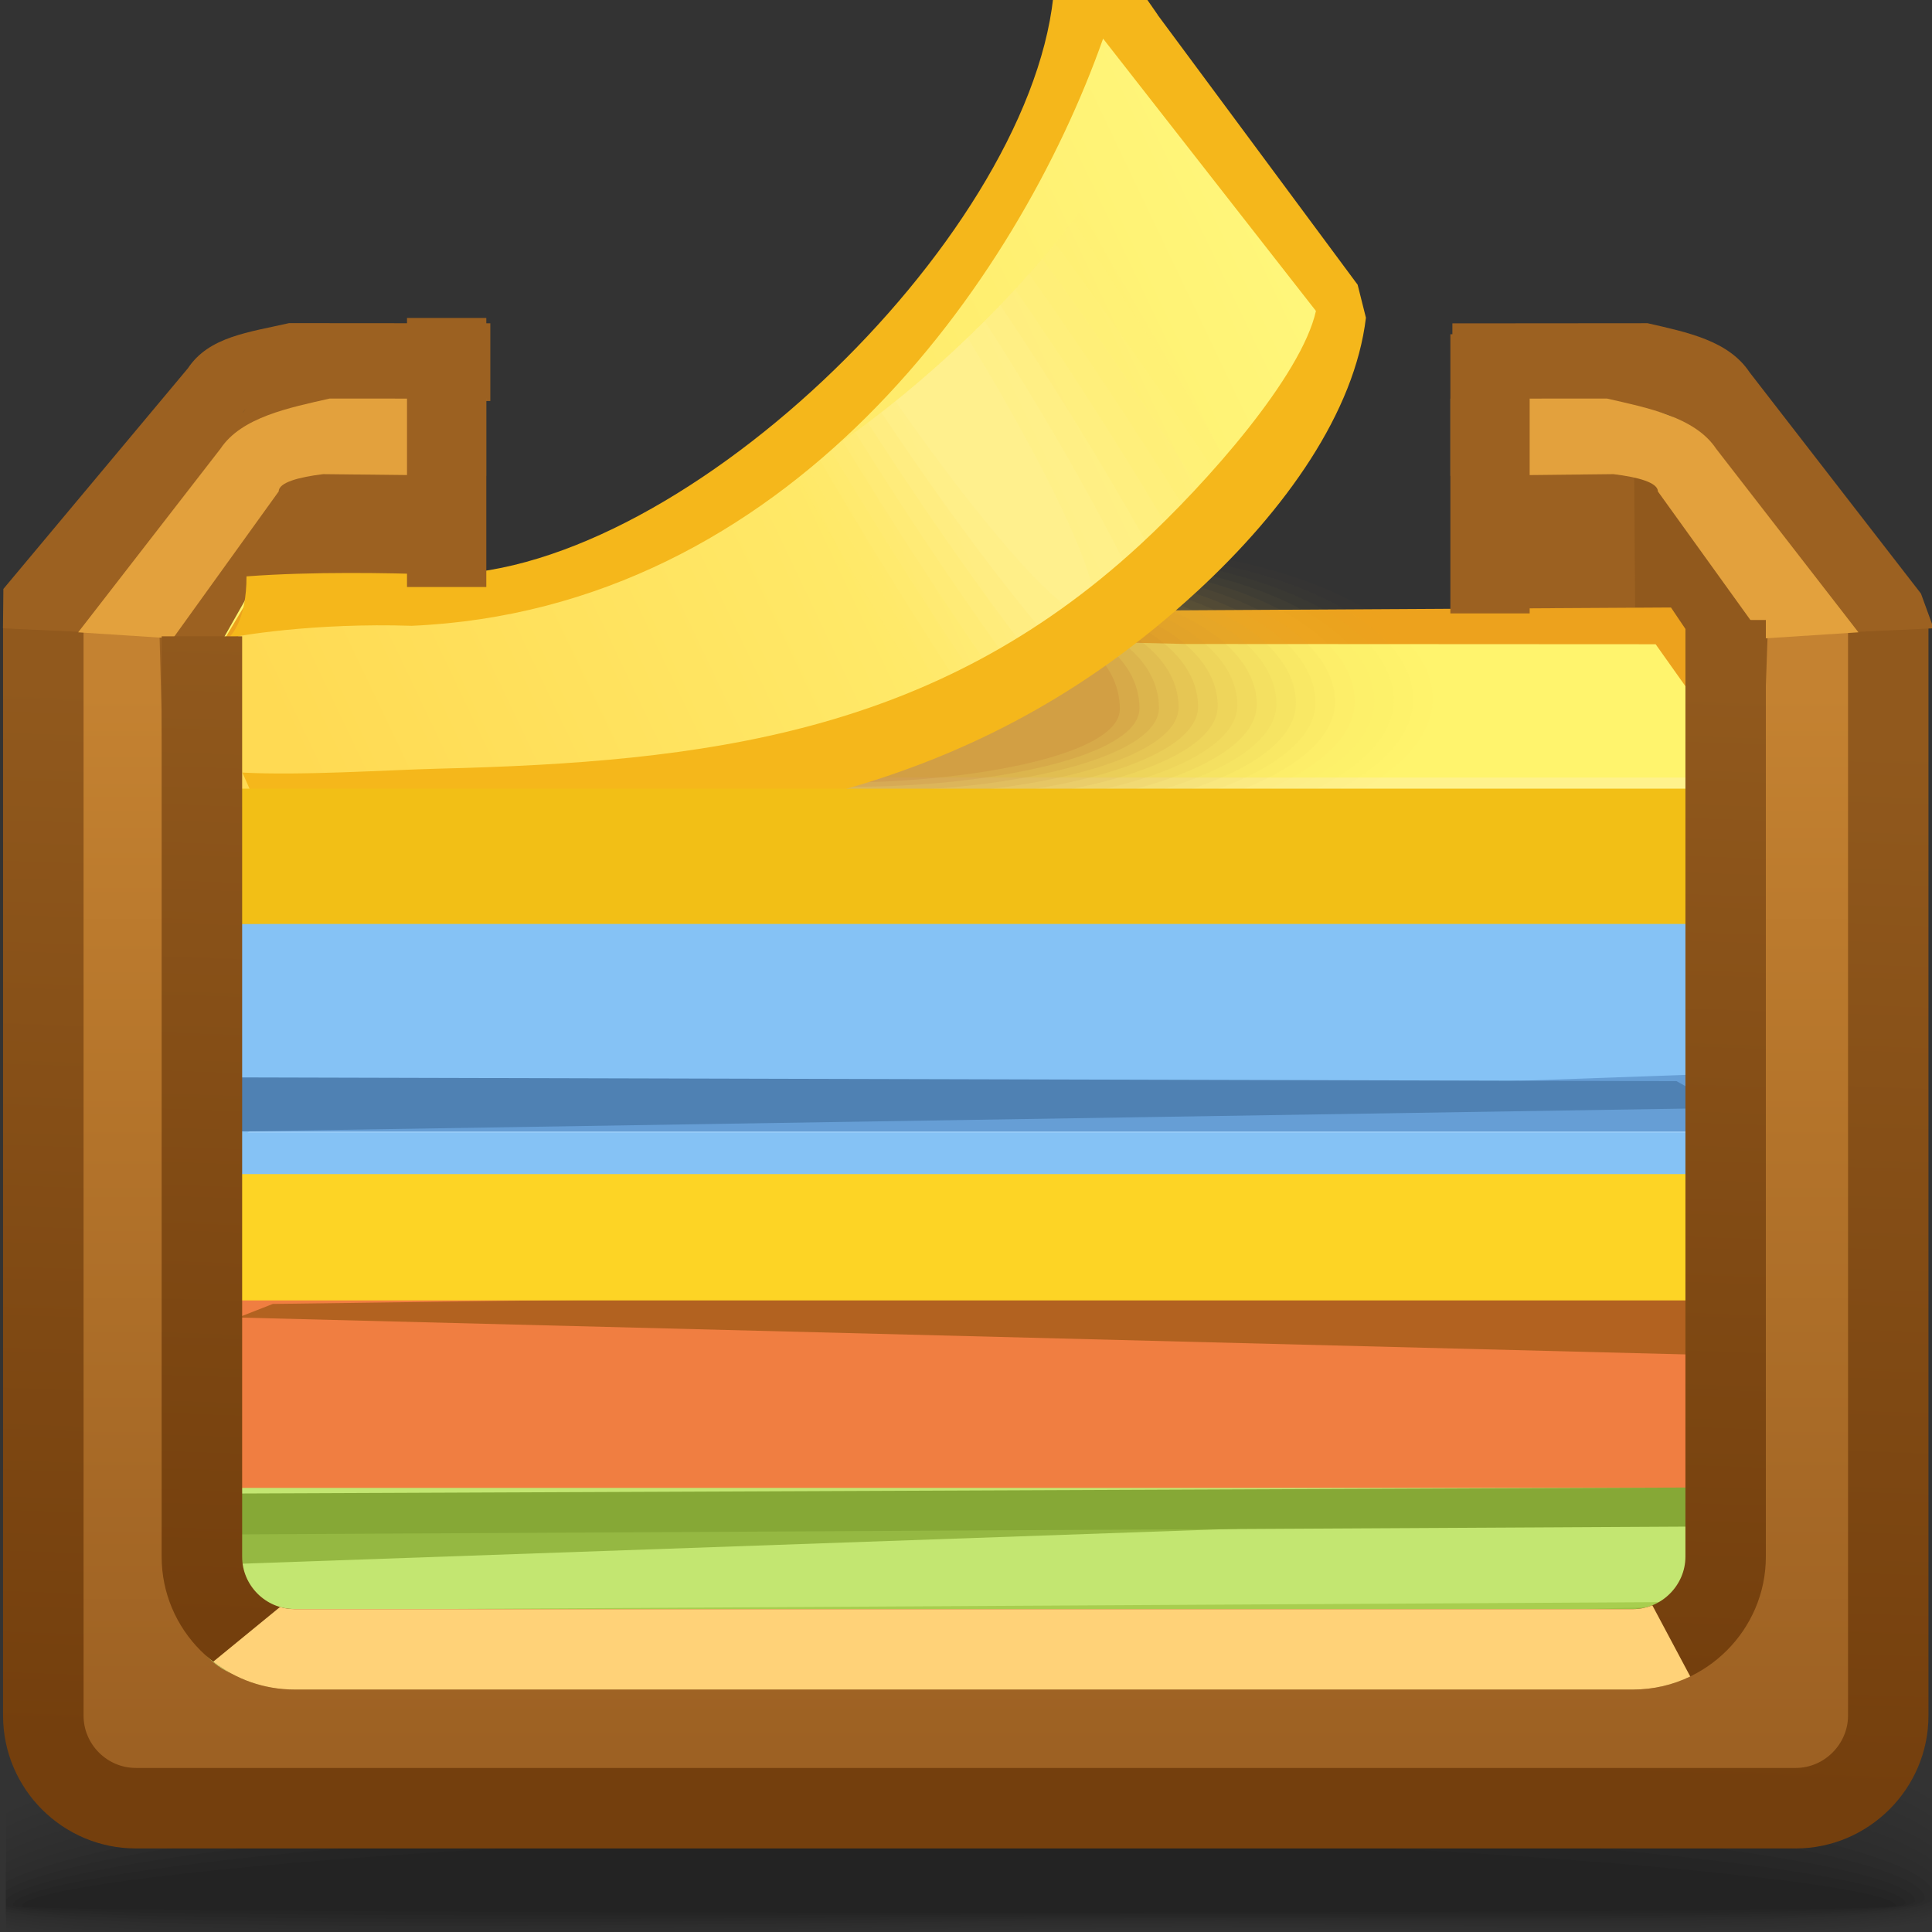 <?xml version="1.0" encoding="UTF-8" standalone="no"?>
<!-- Creator: CorelDRAW -->

<svg
   xmlns:dc="http://purl.org/dc/elements/1.1/"
   xmlns:cc="http://creativecommons.org/ns#"
   xmlns:rdf="http://www.w3.org/1999/02/22-rdf-syntax-ns#"
   xmlns:svg="http://www.w3.org/2000/svg"
   xmlns="http://www.w3.org/2000/svg"
   xmlns:xlink="http://www.w3.org/1999/xlink"
   xmlns:sodipodi="http://sodipodi.sourceforge.net/DTD/sodipodi-0.dtd"
   xmlns:inkscape="http://www.inkscape.org/namespaces/inkscape"
   xml:space="preserve"
   width="24px"
   height="24px"
   style="shape-rendering:geometricPrecision; text-rendering:geometricPrecision; image-rendering:optimizeQuality; fill-rule:evenodd; clip-rule:evenodd"
   viewBox="0 0 24 24"
   id="svg2"
   version="1.1"
   inkscape:version="0.48.1 r9760"
   sodipodi:docname="knotes.svg"><rect x="0" y="0" width="24" height="24" fill="#333333" stroke="none"/><sodipodi:namedview
   pagecolor="#ffffff"
   bordercolor="#666666"
   borderopacity="1"
   objecttolerance="10"
   gridtolerance="10"
   guidetolerance="10"
   inkscape:pageopacity="0"
   inkscape:pageshadow="2"
   inkscape:window-width="640"
   inkscape:window-height="480"
   id="namedview142"
   showgrid="false"
   inkscape:zoom="12.583333"
   inkscape:cx="12"
   inkscape:cy="12"
   inkscape:window-x="0"
   inkscape:window-y="24"
   inkscape:window-maximized="0"
   inkscape:current-layer="svg2" />
 <defs
   id="defs4">
  <style
   type="text/css"
   id="style6">
   
    .fil16 {fill:#85C2F5}
    .fil15 {fill:#91591D}
    .fil14 {fill:#9C6121}
    .fil22 {fill:#C3E671}
    .fil19 {fill:#F07E41}
    .fil58 {fill:#F2BF16}
    .fil21 {fill:#FDD425}
    .fil26 {fill:#FFF46D}
    .fil59 {fill:#4F81B3;fill-rule:nonzero}
    .fil18 {fill:#669ED5;fill-rule:nonzero}
    .fil25 {fill:#86A836;fill-rule:nonzero}
    .fil23 {fill:#95B842;fill-rule:nonzero}
    .fil62 {fill:#9C6121;fill-rule:nonzero}
    .fil63 {fill:#E3A13D;fill-rule:nonzero}
    .fil27 {fill:#EDA21D;fill-rule:nonzero}
    .fil57 {fill:#F5B71B;fill-rule:nonzero}
    .fil65 {fill:#FFD278;fill-rule:nonzero}
    .fil28 {fill:#FFF28C;fill-rule:nonzero}
    .fil0 {fill:black;fill-opacity:0}
    .fil47 {fill:#FFF28C;fill-opacity:0}
    .fil1 {fill:black;fill-opacity:0.004}
    .fil29 {fill:#FBE663;fill-opacity:0.008}
    .fil2 {fill:black;fill-opacity:0.008}
    .fil3 {fill:black;fill-opacity:0.016}
    .fil30 {fill:#F6DD5F;fill-opacity:0.016}
    .fil4 {fill:black;fill-opacity:0.02}
    .fil31 {fill:#F1D45C;fill-opacity:0.02}
    .fil5 {fill:black;fill-opacity:0.024}
    .fil48 {fill:#FFF38F;fill-opacity:0.024}
    .fil6 {fill:black;fill-opacity:0.027}
    .fil32 {fill:#ECCB58;fill-opacity:0.027}
    .fil7 {fill:black;fill-opacity:0.031}
    .fil33 {fill:#E7C254;fill-opacity:0.035}
    .fil8 {fill:black;fill-opacity:0.035}
    .fil9 {fill:black;fill-opacity:0.043}
    .fil34 {fill:#E3B951;fill-opacity:0.043}
    .fil10 {fill:black;fill-opacity:0.047}
    .fil49 {fill:#FFF391;fill-opacity:0.047}
    .fil35 {fill:#DEB04D;fill-opacity:0.051}
    .fil11 {fill:black;fill-opacity:0.051}
    .fil12 {fill:black;fill-opacity:0.055}
    .fil36 {fill:#D9A749;fill-opacity:0.055}
    .fil13 {fill:black;fill-opacity:0.059}
    .fil37 {fill:#D49F46;fill-opacity:0.063}
    .fil38 {fill:#CF9642;fill-opacity:0.071}
    .fil50 {fill:#FFF393;fill-opacity:0.075}
    .fil39 {fill:#CA8D3E;fill-opacity:0.078}
    .fil40 {fill:#C6843B;fill-opacity:0.086}
    .fil41 {fill:#C17B37;fill-opacity:0.09}
    .fil51 {fill:#FFF396;fill-opacity:0.098}
    .fil42 {fill:#BC7233;fill-opacity:0.098}
    .fil43 {fill:#B76930;fill-opacity:0.106}
    .fil44 {fill:#B2602C;fill-opacity:0.114}
    .fil45 {fill:#AD5728;fill-opacity:0.122}
    .fil52 {fill:#FFF498;fill-opacity:0.122}
    .fil53 {fill:#FFF49A;fill-opacity:0.145}
    .fil54 {fill:#FFF49D;fill-opacity:0.173}
    .fil55 {fill:#FFF49F;fill-opacity:0.196}
    .fil56 {fill:#FFF4A1;fill-opacity:0.22}
    .fil17 {fill:#BEE4FE;fill-rule:nonzero;fill-opacity:0.502}
    .fil20 {fill:#A05A17;fill-rule:nonzero;fill-opacity:0.78}
    .fil24 {fill:#A0C646;fill-rule:nonzero;fill-opacity:0.78}
    .fil60 {fill:url(#id0)}
    .fil46 {fill:url(#id1)}
    .fil64 {fill:url(#id2);fill-rule:nonzero}
    .fil61 {fill:url(#id3);fill-rule:nonzero}
   
  </style>
  <linearGradient
   id="id0"
   gradientUnits="userSpaceOnUse"
   x1="11.935"
   y1="21.736"
   x2="11.935"
   y2="8.579">
   <stop
   offset="0"
   style="stop-color:#9D6123"
   id="stop9" />
   <stop
   offset="0.569"
   style="stop-color:#B3732A"
   id="stop11" />
   <stop
   offset="1"
   style="stop-color:#C48231"
   id="stop13" />
  </linearGradient>
  <linearGradient
   id="id1"
   gradientUnits="userSpaceOnUse"
   x1="3.043"
   y1="8.103"
   x2="15.426"
   y2="2.201">
   <stop
   offset="0"
   style="stop-color:#FFDA53"
   id="stop16" />
   <stop
   offset="1"
   style="stop-color:#FFF67A"
   id="stop18" />
  </linearGradient>
  <linearGradient
   id="id2"
   gradientUnits="userSpaceOnUse"
   x1="11.762"
   y1="20.483"
   x2="12.181"
   y2="8.209">
   <stop
   offset="0"
   style="stop-color:#743F0D"
   id="stop21" />
   <stop
   offset="1"
   style="stop-color:#91591D"
   id="stop23" />
  </linearGradient>
  <linearGradient
   id="id3"
   gradientUnits="userSpaceOnUse"
   xlink:href="#id2"
   x1="11.774"
   y1="21.926"
   x2="12.22"
   y2="8.842">
  </linearGradient>
 </defs>
 <g
   id="Слой_x0020_1">
  <g
   id="_89877872">
   <path
   id="_87441184"
   class="fil0"
   d="M11.322 20.502c7.725,-0.294 11.18,0.324 12.681,1.184l0 2.282c-0.07,0.013 -0.142,0.024 -0.218,0.035l-23.712 0 0 -2.051c1.469,-0.634 4.597,-1.197 11.249,-1.45z" />
   <g
   id="g30">
    <path
   id="_87441008"
   class="fil1"
   d="M11.349 20.679c7.733,-0.283 11.194,0.371 12.654,1.241l0 2.008c-0.154,0.029 -0.323,0.054 -0.509,0.076l-23.421 0 0 -1.853c1.426,-0.643 4.538,-1.225 11.276,-1.472z" />
    <path
   id="_89186160"
   class="fil2"
   d="M11.376 20.856c7.719,-0.272 11.207,0.417 12.627,1.289l0 1.742c-0.245,0.05 -0.538,0.088 -0.874,0.116l-23.056 0 0 -1.661c1.388,-0.648 4.499,-1.247 11.303,-1.486z" />
    <path
   id="_89186072"
   class="fil3"
   d="M11.404 21.033c7.681,-0.257 11.224,0.461 12.599,1.328l0 1.487c-0.351,0.077 -0.818,0.125 -1.382,0.155l-6.724 0c-0.629,-0.004 -1.274,-0.005 -1.932,0l-13.834 0 -0.058 -0.009 0 -1.469c1.355,-0.649 4.485,-1.263 11.331,-1.492z" />
    <path
   id="_92976960"
   class="fil4"
   d="M11.431 21.21c7.618,-0.242 11.248,0.503 12.572,1.356l0 1.243c-0.509,0.119 -1.31,0.173 -2.327,0.194l-3.039 0c-1.928,-0.019 -4.168,-0.051 -6.48,0l-11.688 0c-0.144,-0.017 -0.276,-0.035 -0.396,-0.055l0 -1.251c1.325,-0.643 4.502,-1.27 11.358,-1.487z" />
    <path
   id="_92976784"
   class="fil5"
   d="M11.458 21.387c7.531,-0.224 11.286,0.541 12.545,1.372l0 1.012c-1.587,0.403 -6.728,0.086 -12.175,0.212l-0.871 0.02 -10.026 0c-0.336,-0.027 -0.623,-0.06 -0.858,-0.1l0 -1.046c1.296,-0.632 4.552,-1.267 11.385,-1.47z" />
    <path
   id="_92976608"
   class="fil6"
   d="M11.485 21.564c7.424,-0.204 11.348,0.576 12.518,1.377l0 0.791c-1.425,0.402 -6.653,0.109 -12.164,0.223 -0.826,0.017 -1.643,0.033 -2.439,0.048l-7.755 0c-0.665,-0.031 -1.2,-0.077 -1.573,-0.142l0 -0.856c1.261,-0.616 4.638,-1.255 11.412,-1.441z" />
    <path
   id="_92551400"
   class="fil7"
   d="M11.513 21.742c7.3,-0.183 11.448,0.609 12.49,1.371l0 0.583c-1.226,0.398 -6.561,0.131 -12.153,0.232 -1.796,0.032 -3.552,0.062 -5.149,0.076l-3.398 0c-1.484,-0.02 -2.624,-0.074 -3.231,-0.183l0 -0.68c1.212,-0.593 4.757,-1.232 11.44,-1.399z" />
    <path
   id="_92551224"
   class="fil8"
   d="M11.54 21.919c7.189,-0.159 11.63,0.645 12.463,1.361l0 0.375c-0.945,0.395 -6.429,0.157 -12.143,0.243 -5.357,0.081 -10.404,0.14 -11.788,-0.117l0 -0.518c1.139,-0.564 4.908,-1.2 11.467,-1.345z" />
    <path
   id="_93114104"
   class="fil9"
   d="M11.567 22.096c7.188,-0.136 12.056,0.707 12.436,1.372l0 0.131c-0.413,0.412 -6.169,0.198 -12.132,0.272 -5.433,0.067 -10.605,0.111 -11.799,-0.124l0 -0.37c1.026,-0.53 5.082,-1.159 11.495,-1.28z" />
    <path
   id="_93113944"
   class="fil10"
   d="M11.595 22.273c6.965,-0.106 12.302,0.717 12.314,1.306 0.012,0.374 -5.924,0.205 -12.027,0.262 -5.547,0.052 -10.882,0.08 -11.809,-0.129l0 -0.23c0.831,-0.491 5.261,-1.114 11.522,-1.209z" />
    <path
   id="_88417832"
   class="fil11"
   d="M11.622 22.451c6.452,-0.071 12.16,0.657 12.168,1.162 0.008,0.267 -5.889,0.164 -11.897,0.202 -5.774,0.037 -11.39,0.047 -11.82,-0.136l0 -0.081c0.404,-0.446 5.367,-1.079 11.549,-1.147z" />
    <path
   id="_88417624"
   class="fil12"
   d="M11.649 22.628c5.939,-0.035 12.018,0.597 12.022,1.017 0.004,0.161 -5.854,0.122 -11.768,0.141 -5.914,0.019 -11.743,0.011 -11.743,-0.118 0,-0.391 5.549,-1.005 11.489,-1.04z" />
   </g>
   <path
   id="_89706272"
   class="fil13"
   d="M11.676 22.805c5.427,0 11.876,0.537 11.876,0.873 0,0.109 -23.277,0.105 -23.277,0.003 0,-0.335 5.974,-0.876 11.401,-0.876z" />
  </g>
  <polygon
   class="fil14"
   points="5.211,4.788 3.238,4.842 2.842,5.343 2.795,5.351 2.599,5.649 2.284,6.048 2.282,6.134 2.005,6.557 1.764,18.073 2.032,18.073 2.016,18.847 4.738,20.31 5.297,7.039 "
   id="polygon45" />
  <polygon
   class="fil14"
   points="18.491,4.825 21.108,5.258 22.062,6.576 22.33,19.374 19.608,20.838 18.609,8.014 "
   id="polygon47" />
  <polygon
   class="fil15"
   points="20.294,4.983 21.034,5.351 21.988,6.557 22.229,18.073 20.618,18.073 20.313,7.699 "
   id="polygon49" />
  <rect
   class="fil16"
   x="1.653"
   y="10.184"
   width="21.41"
   height="10.932"
   id="rect51" />
  <polygon
   class="fil17"
   points="3.074,14.07 21.761,14.07 21.686,14.055 3.099,14.055 "
   id="polygon53" />
  <polygon
   class="fil18"
   points="3.025,14.021 7.807,13.821 21.625,13.328 21.711,14.056 3.025,14.056 "
   id="polygon55" />
  <polygon
   class="fil19"
   points="23.045,15.438 22.939,21.128 1.653,21.726 1.615,15.774 "
   id="polygon57" />
  <polygon
   class="fil20"
   points="2.955,16.368 3.389,16.198 22.036,15.947 21.986,16.852 2.93,16.366 "
   id="polygon59" />
  <polygon
   class="fil21"
   points="2.914,14.585 22.1,14.585 22.109,16.154 2.849,16.154 "
   id="polygon61" />
  <polygon
   class="fil22"
   points="23.151,18.483 22.914,21.265 1.504,21.265 1.74,18.483 "
   id="polygon63" />
  <polygon
   class="fil23"
   points="22.109,20.051 21.726,20.25 2.756,20.064 2.768,20.474 21.862,19.925 "
   id="polygon65" />
  <polygon
   class="fil23"
   points="22.059,18.756 21.626,18.583 1.813,18.646 1.578,19.475 22.086,18.754 "
   id="polygon67" />
  <polygon
   class="fil24"
   points="1.731,20.009 22.068,19.894 21.975,20.21 1.757,20.057 "
   id="polygon69" />
  <polygon
   class="fil25"
   points="1.657,18.558 22.043,18.474 22.049,18.958 1.769,19.067 "
   id="polygon71" />
  <polygon
   class="fil26"
   points="3.207,7.168 0.789,11.441 22.921,10.953 20.709,7.598 14.846,7.614 "
   id="polygon73" />
  <path
   class="fil27"
   d="M3.304 7.722l-2.074 3.441 21.448 -0.184 -2.111 -2.976 -5.832 -0.003 -0.002 0 -11.429 -0.278zm-2.493 3.531l2.253 -3.774 0.047 -0.086 0.098 0.001 11.416 0.188 6.047 -0.035 0.086 0 0.049 0.073 2.307 3.427 0.035 0.212 -0.168 0.041 -22.024 0.193 -0.278 0.004 0.132 -0.244z"
   id="path75" />
  <polygon
   class="fil28"
   points="21.42,9.795 21.42,9.843 21.42,9.98 3.028,9.98 3.028,9.843 3.028,9.795 3.028,9.659 21.42,9.659 "
   id="polygon77" />
  <g
   id="_122246560">
   <g
   id="g80">
    <path
   id="_122260864"
   class="fil29"
   d="M13.375 6.773c2.468,0 4.424,0.86 4.424,1.907 0,1.048 -2.034,1.89 -4.502,1.89 -2.469,0 -4.464,-0.794 -4.392,-1.9 0.071,-1.106 2.002,-1.897 4.471,-1.897z" />
    <path
   id="_122260048"
   class="fil30"
   d="M13.273 6.825c2.416,0 4.283,0.846 4.283,1.864 0,1.018 -2.024,1.829 -4.439,1.829 -2.416,0 -4.361,-0.714 -4.219,-1.849 0.143,-1.135 1.96,-1.843 4.375,-1.843z" />
    <path
   id="_122259232"
   class="fil31"
   d="M13.172 6.876c2.363,0 4.141,0.832 4.141,1.821 0,0.989 -2.013,1.768 -4.376,1.768 -2.364,0 -4.259,-0.634 -4.045,-1.798 0.214,-1.164 1.917,-1.79 4.28,-1.79z" />
    <path
   id="_122258416"
   class="fil32"
   d="M13.07 6.927c2.311,0 4,0.818 4,1.777 0,0.959 -2.003,1.707 -4.314,1.707 -2.311,0 -4.157,-0.554 -3.872,-1.747 0.285,-1.193 1.874,-1.737 4.185,-1.737z" />
    <path
   id="_122257600"
   class="fil33"
   d="M12.969 6.978c2.258,0 3.859,0.805 3.859,1.735 0,0.93 -1.992,1.646 -4.251,1.646 -2.258,0 -4.055,-0.475 -3.698,-1.697 0.357,-1.222 1.831,-1.684 4.09,-1.684z" />
    <path
   id="_122256784"
   class="fil34"
   d="M12.867 7.029c2.206,0 3.717,0.791 3.717,1.691 0,0.901 -1.982,1.585 -4.188,1.585 -2.206,0 -3.953,-0.395 -3.525,-1.646 0.428,-1.251 1.789,-1.63 3.995,-1.63z" />
    <path
   id="_122255968"
   class="fil35"
   d="M12.765 7.08c2.153,0 3.576,0.777 3.576,1.648 0,0.871 -1.972,1.524 -4.125,1.524 -2.153,0 -3.851,-0.315 -3.351,-1.595 0.5,-1.28 1.746,-1.577 3.9,-1.577z" />
    <path
   id="_122255152"
   class="fil36"
   d="M12.664 7.131c2.1,0 3.435,0.764 3.435,1.605 0,0.842 -1.961,1.463 -4.062,1.463 -2.101,0 -3.749,-0.235 -3.178,-1.544 0.571,-1.309 1.704,-1.524 3.805,-1.524z" />
    <path
   id="_122254336"
   class="fil37"
   d="M12.562 7.182c2.048,0 3.293,0.75 3.293,1.562 0,0.812 -1.951,1.402 -3.999,1.402 -2.048,0 -3.646,-0.156 -3.004,-1.494 0.642,-1.338 1.661,-1.47 3.709,-1.47z" />
    <path
   id="_122253520"
   class="fil38"
   d="M12.46 7.233c1.996,0 3.152,0.736 3.152,1.519 0,0.783 -1.94,1.341 -3.936,1.341 -1.996,0 -3.544,-0.075 -2.83,-1.443 0.714,-1.367 1.619,-1.417 3.614,-1.417z" />
    <path
   id="_122252704"
   class="fil39"
   d="M12.359 7.285c1.943,0 3.011,0.723 3.011,1.475 0,0.753 -1.93,1.28 -3.873,1.28 -1.943,0 -3.442,0.004 -2.657,-1.392 0.785,-1.396 1.576,-1.364 3.519,-1.364z" />
    <path
   id="_122251888"
   class="fil40"
   d="M12.257 7.336c1.89,0 2.87,0.709 2.87,1.432 0,0.724 -1.919,1.219 -3.81,1.219 -1.89,0 -3.34,0.084 -2.483,-1.341 0.856,-1.425 1.533,-1.31 3.424,-1.31z" />
    <path
   id="_122251072"
   class="fil41"
   d="M12.155 7.386c1.838,0 2.728,0.695 2.728,1.39 0,0.694 -1.909,1.158 -3.747,1.158 -1.838,0 -3.238,0.164 -2.31,-1.29 0.928,-1.454 1.49,-1.257 3.329,-1.257z" />
    <path
   id="_122250256"
   class="fil42"
   d="M12.054 7.438c1.785,0 2.587,0.681 2.587,1.346 0,0.665 -1.899,1.097 -3.684,1.097 -1.785,0 -3.135,0.244 -2.136,-1.239 0.999,-1.483 1.448,-1.204 3.234,-1.204z" />
    <path
   id="_122249456"
   class="fil43"
   d="M11.952 7.489c1.733,0 2.445,0.668 2.445,1.303 0,0.636 -1.888,1.036 -3.621,1.036 -1.733,0 -3.034,0.323 -1.963,-1.188 1.07,-1.512 1.405,-1.151 3.139,-1.151z" />
    <path
   id="_122248040"
   class="fil44"
   d="M11.85 7.54c1.68,0 2.305,0.654 2.305,1.259 0,0.606 -1.878,0.975 -3.559,0.975 -1.68,0 -2.931,0.403 -1.789,-1.137 1.142,-1.541 1.363,-1.097 3.043,-1.097z" />
   </g>
   <path
   id="_122246600"
   class="fil45"
   d="M11.748 7.591c1.628,0 2.163,0.64 2.163,1.217 0,0.577 -1.868,0.914 -3.496,0.914 -1.628,0 -2.829,0.483 -1.616,-1.087 1.213,-1.57 1.32,-1.044 2.948,-1.044z" />
  </g>
  <path
   class="fil46"
   d="M13.837 0.22l2.788 3.404c-0.267,2.233 -3.953,5.037 -6.052,5.599 -3.218,0.861 -5.008,0.446 -8.729,0.806l1.479 -2.816c2.55,-0.215 2.911,0.371 5.046,-0.656 1.77,-0.853 4.94,-3.926 5.203,-6.323l0.265 -0.014z"
   id="path99" />
  <g
   id="_90804048">
   <path
   id="_122245000"
   class="fil47"
   d="M11.22 8.516c-0.534,-0.878 -1.035,-1.737 -1.497,-2.567 1.125,-0.628 2.653,-1.913 3.706,-3.34l2.152 3.713c0.021,0.07 0.04,0.139 0.057,0.207 -1.147,1.091 -2.627,1.99 -3.78,2.361 -0.211,-0.118 -0.423,-0.243 -0.638,-0.374z" />
   <g
   id="g103">
    <path
   id="_122244184"
   class="fil48"
   d="M11.575 8.729c-0.613,-0.981 -1.184,-1.941 -1.705,-2.864 1.1,-0.65 2.531,-1.873 3.538,-3.228l0.154 0.202 2.018 3.483c0.021,0.07 0.04,0.139 0.057,0.207 -1.147,1.091 -2.626,1.99 -3.78,2.361l-0.283 -0.162z" />
    <path
   id="_122242856"
   class="fil49"
   d="M11.904 8.876c-0.683,-1.062 -1.315,-2.103 -1.886,-3.1 1.051,-0.651 2.359,-1.784 3.316,-3.039 0.478,0.742 0.961,1.501 1.428,2.174l0.818 1.413c0.021,0.07 0.04,0.139 0.057,0.207 -1.132,1.077 -2.587,1.968 -3.734,2.346z" />
    <path
   id="_122242040"
   class="fil50"
   d="M15.419 6.365l0.149 0.231c-1.056,0.986 -2.375,1.808 -3.463,2.21l-0.281 -0.43c-0.596,-0.92 -1.151,-1.823 -1.658,-2.693 0.941,-0.61 2.059,-1.577 2.942,-2.66 0.757,1.024 1.537,2.148 2.311,3.343z" />
    <path
   id="_94721448"
   class="fil51"
   d="M14.765 5.864c0.201,0.311 0.398,0.621 0.589,0.927 -0.948,0.838 -2.071,1.539 -3.042,1.934 -0.24,-0.354 -0.48,-0.717 -0.72,-1.088 -0.453,-0.699 -0.88,-1.386 -1.276,-2.054 0.852,-0.575 1.826,-1.42 2.633,-2.37 0.597,0.824 1.208,1.714 1.816,2.651z" />
    <path
   id="_89324424"
   class="fil52"
   d="M14.11 5.362c0.357,0.551 0.696,1.095 1.015,1.625 -0.825,0.692 -1.758,1.274 -2.599,1.646 -0.387,-0.551 -0.778,-1.131 -1.167,-1.733 -0.312,-0.481 -0.61,-0.956 -0.893,-1.422 0.756,-0.53 1.592,-1.259 2.316,-2.075 0.439,0.618 0.884,1.274 1.327,1.958z" />
    <path
   id="_93655016"
   class="fil53"
   d="M13.457 4.862c0.52,0.802 0.997,1.586 1.421,2.328 -0.685,0.543 -1.428,1.007 -2.122,1.339 -0.531,-0.724 -1.081,-1.52 -1.628,-2.365 -0.173,-0.267 -0.342,-0.533 -0.505,-0.795 0.654,-0.475 1.355,-1.089 1.988,-1.773 0.281,0.407 0.564,0.83 0.847,1.266z" />
    <path
   id="_92921024"
   class="fil54"
   d="M12.801 4.36c0.701,1.081 1.312,2.12 1.8,3.041 -0.523,0.39 -1.07,0.732 -1.597,1.003 -0.664,-0.847 -1.388,-1.864 -2.11,-2.978l-0.113 -0.176c0.543,-0.408 1.114,-0.909 1.645,-1.46 0.124,0.187 0.25,0.377 0.375,0.57z" />
    <path
   id="_92920760"
   class="fil55"
   d="M12.232 3.989c0.893,1.389 1.611,2.686 2.043,3.648 -0.323,0.225 -0.651,0.429 -0.976,0.61 -0.667,-0.746 -1.5,-1.844 -2.351,-3.123 0.426,-0.332 0.865,-0.717 1.284,-1.135z" />
   </g>
   <path
   id="_90804072"
   class="fil56"
   d="M12.02 4.196c1.117,1.83 1.779,3.301 1.523,3.444 -0.245,0.138 -1.26,-0.995 -2.419,-2.655 0.299,-0.241 0.601,-0.505 0.896,-0.788z" />
  </g>
  <path
   class="fil57"
   d="M14.38 0.184l2.485 3.353 0.103 0.41c-0.14,1.173 -0.995,2.383 -2.099,3.401 -2.775,2.558 -5.869,3.004 -9.505,3.093 -0.604,0.015 -1.241,0.03 -1.949,0.069l-0.404 -0.913c0.725,0.04 1.826,-0.033 2.425,-0.048 3.334,-0.081 6.178,-0.433 8.723,-2.779 0.841,-0.775 2.008,-2.102 2.188,-2.907l-2.644 -3.383c-1.06,3 -3.904,7.088 -8.588,7.294 -1.198,-0.039 -2.174,0.118 -2.387,0.176 -0.356,0.098 0.334,0.267 0.334,-0.79 0.821,-0.062 1.78,-0.042 2.293,-0.025 3.002,0.099 7.396,-4.12 7.729,-7.169l0.509 -0.027 0.265 -0.014 0.331 -0.018 0.191 0.275z"
   id="path114" />
  <polygon
   class="fil58"
   points="2.414,9.797 22.195,9.797 22.172,11.478 2.391,11.478 "
   id="polygon116" />
  <polygon
   class="fil18"
   points="21.724,13.784 2.838,13.722 3.037,13.969 21.724,13.819 "
   id="polygon118" />
  <polygon
   class="fil59"
   points="21.424,13.765 20.826,13.43 2.576,13.383 2.663,14.06 21.448,13.763 "
   id="polygon120" />
  <path
   class="fil60"
   d="M12.624 22.633l-1.433 0 -9.403 0c-0.624,0 -1.028,-0.523 -1.026,-1.163l0.025 -13.788 1.191 0.069 0.325 12.168c0.014,0.513 0.415,0.941 0.92,0.941 6.104,0 11.365,-0.338 17.405,-0.338 0.505,0 0.92,-0.425 0.921,-0.941l0.416 -11.89 1.132 0.065 0.012 13.713c-0.001,0.639 -0.384,1.163 -1.008,1.163l-9.477 0z"
   id="path122" />
  <path
   class="fil61"
   d="M23.956 7.804l0 13.509c0,0.453 -0.186,0.866 -0.485,1.164 -0.298,0.298 -0.711,0.485 -1.164,0.485l-20.621 0c-0.453,0 -0.866,-0.186 -1.164,-0.484 -0.298,-0.298 -0.484,-0.711 -0.484,-1.165l0 -13.509 1 0 0 13.509c0,0.178 0.073,0.34 0.191,0.458 0.118,0.118 0.28,0.191 0.458,0.191l20.621 0c0.177,0 0.34,-0.074 0.457,-0.192 0.118,-0.118 0.192,-0.281 0.192,-0.458l0 -13.509 1 0z"
   id="path124" />
  <path
   class="fil62"
   d="M6.091 4.982l-2.581 -0.028c-0.306,0.037 -0.503,0.104 -0.503,0.215l-1.894 2.686 -1.076 -0.05 0.005 -0.489 2.293 -2.742c0.261,-0.393 0.757,-0.446 1.256,-0.56l2.5 0.002 0 0.965z"
   id="path126" />
  <path
   class="fil62"
   d="M18.042 4.982l2.328 0.098c0.306,0.037 0.503,0.104 0.503,0.215l2.071 2.56 1.076 -0.05 -0.157 -0.431 -2.129 -2.749c-0.261,-0.393 -0.769,-0.496 -1.268,-0.61l-2.424 0.002 0 0.965z"
   id="path128" />
  <path
   class="fil63"
   d="M6.04 5.912l-2.025 -0.022c-0.306,0.037 -0.553,0.104 -0.553,0.215l-1.314 1.826 -1.177 -0.076 1.768 -2.281c0.261,-0.393 0.857,-0.509 1.356,-0.623l1.944 0.001 0 0.96z"
   id="path130" />
  <path
   class="fil63"
   d="M18.017 5.912l2.025 -0.022c0.306,0.037 0.553,0.104 0.553,0.215l1.314 1.826 1.177 -0.076 -1.768 -2.281c-0.261,-0.393 -0.857,-0.509 -1.356,-0.623l-1.944 0.001 0 0.96z"
   id="path132" />
  <rect
   class="fil14"
   x="5.056"
   y="3.95"
   width="0.985"
   height="3.342"
   id="rect134" />
  <polygon
   class="fil14"
   points="19.002,4.152 18.017,4.152 18.017,7.62 19.002,7.62 "
   id="polygon136" />
  <path
   class="fil64"
   d="M21.936 7.703l0 11.636c0,0.453 -0.186,0.866 -0.485,1.164 -0.298,0.298 -0.711,0.485 -1.164,0.485l-16.631 0c-0.453,0 -0.866,-0.186 -1.164,-0.484 -0.298,-0.298 -0.484,-0.711 -0.484,-1.165l0 -11.434 1 0 0 11.434c0,0.178 0.073,0.34 0.191,0.458 0.118,0.118 0.28,0.191 0.458,0.191l16.631 0c0.177,0 0.34,-0.074 0.457,-0.192 0.118,-0.118 0.192,-0.281 0.192,-0.458l0 -11.636 1 0z"
   id="path138" />
  <path
   class="fil65"
   d="M20.997 20.826c-0.215,0.104 -0.456,0.162 -0.71,0.162l-16.631 0c-0.378,0 -0.729,-0.13 -1.007,-0.346l0.829 -0.679c0.057,0.017 0.117,0.026 0.178,0.026l16.631 0c0.084,0 0.164,-0.017 0.239,-0.047l0.471 0.884z"
   id="path140" />
 </g>
</svg>